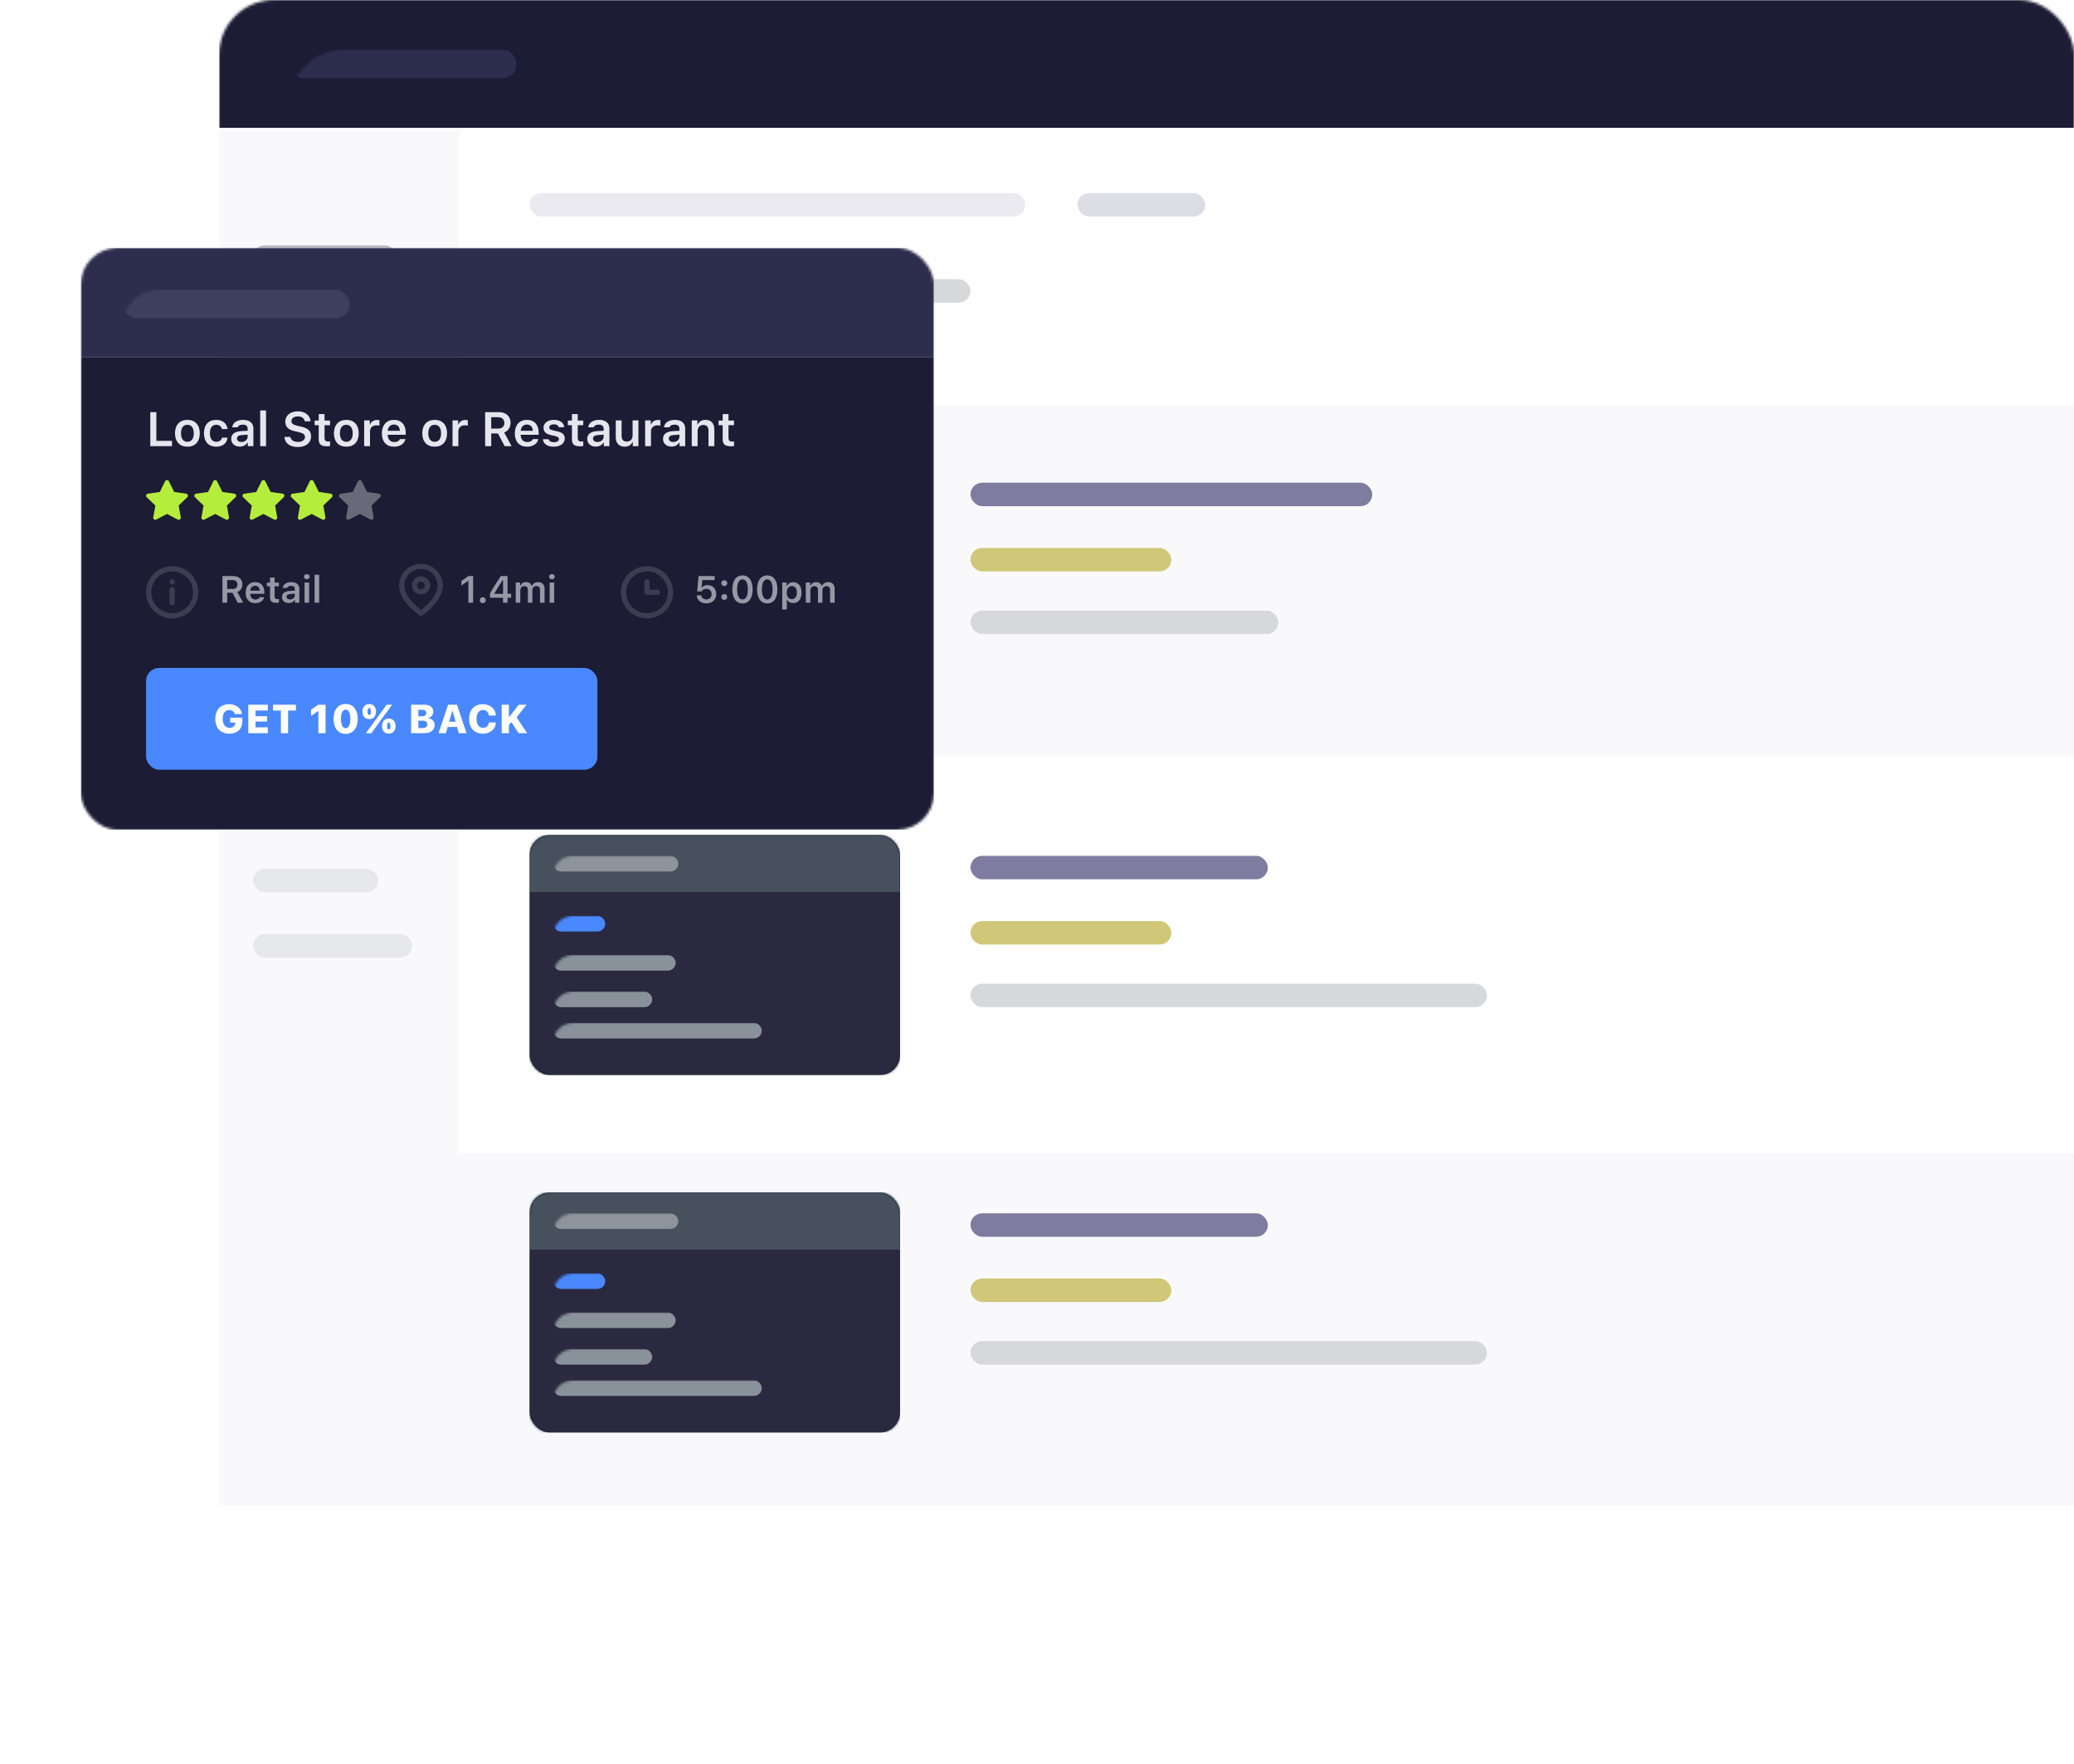 <svg xmlns="http://www.w3.org/2000/svg" xmlns:xlink="http://www.w3.org/1999/xlink" width="795" height="676"><defs><rect id="a" width="711" height="676" rx="21"/><rect id="c" width="142" height="92" rx="7.7"/><rect id="e" width="142" height="92" rx="7.7"/><rect id="g" width="142" height="92" rx="7.7"/><filter id="i" width="162.1%" height="191%" x="-31%" y="-45.5%" filterUnits="objectBoundingBox"><feOffset dx="10" dy="22" in="SourceAlpha" result="shadowOffsetOuter1"/><feGaussianBlur in="shadowOffsetOuter1" result="shadowBlurOuter1" stdDeviation="15.5"/><feColorMatrix in="shadowBlurOuter1" result="shadowMatrixOuter1" values="0 0 0 0 0.112 0 0 0 0 0.046 0 0 0 0 0.265 0 0 0 0.295 0"/><feMerge><feMergeNode in="shadowMatrixOuter1"/><feMergeNode in="SourceGraphic"/></feMerge></filter><rect id="j" width="327" height="223" rx="14.014"/></defs><g fill="none" fill-rule="evenodd"><g transform="translate(84)"><mask id="b" fill="#fff"><use xlink:href="#a"/></mask><path fill="#FFF" mask="url(#b)" d="M0 49H1066V688H0z"/><g mask="url(#b)"><g transform="translate(91 155)"><path fill="#F9F9FC" d="M0 0H687V135H0z"/><path fill="#F9F9FC" d="M0 287H687V422H0z"/><rect width="154" height="9" x="197" y="30" fill="#7E7DA0" rx="4.5"/><rect width="118" height="9" x="197" y="79" fill="#D7D8D9" rx="4.5"/><rect width="77" height="9" x="197" y="55" fill="#D0C778" rx="4.5"/><g opacity=".131" transform="translate(28 22)"><mask id="d" fill="#fff"><use xlink:href="#c"/></mask><use fill="#142C38" opacity=".23" xlink:href="#c"/><path fill="#47515D" mask="url(#d)" d="M0 0H142V22H0z"/><path fill="#142C38" mask="url(#d)" d="M0 22H142V92H0z"/><rect width="48" height="6" x="9" y="8" fill="#FFF" mask="url(#d)" rx="3"/><rect width="20" height="6" x="9" y="31" fill="#008DFA" mask="url(#d)" rx="3"/><rect width="67" height="6" x="20" y="46" fill="#89919A" mask="url(#d)" rx="3"/><circle cx="12" cy="49" r="3" fill="#89919A" mask="url(#d)"/><circle cx="12" cy="63" r="3" fill="#89919A" mask="url(#d)"/><circle cx="12" cy="75" r="3" fill="#89919A" mask="url(#d)"/><rect width="38" height="6" x="20" y="60" fill="#89919A" mask="url(#d)" rx="3"/><rect width="50" height="6" x="20" y="72" fill="#89919A" mask="url(#d)" rx="3"/></g></g><g transform="translate(119 320)"><g transform="translate(169 8)"><rect width="114" height="9" fill="#7E7DA0" rx="4.5"/><rect width="198" height="9" y="49" fill="#D7D8D9" rx="4.5"/><rect width="77" height="9" y="25" fill="#D0C778" rx="4.5"/></g><mask id="f" fill="#fff"><use xlink:href="#e"/></mask><use fill="#142C38" opacity=".23" xlink:href="#e"/><path fill="#47515D" mask="url(#f)" d="M0 0H142V22H0z"/><path fill="#2A293F" mask="url(#f)" d="M0 22H142V92H0z"/><rect width="48" height="6" x="9" y="8" fill="#FFF" mask="url(#f)" opacity=".62" rx="3"/><rect width="20" height="6" x="9" y="31" fill="#4988FE" mask="url(#f)" rx="3"/><rect width="47" height="6" x="9" y="46" fill="#89919A" mask="url(#f)" rx="3"/><rect width="38" height="6" x="9" y="60" fill="#89919A" mask="url(#f)" rx="3"/><rect width="80" height="6" x="9" y="72" fill="#89919A" mask="url(#f)" rx="3"/></g><g transform="translate(119 457)"><g transform="translate(169 8)"><rect width="114" height="9" fill="#7E7DA0" rx="4.5"/><rect width="198" height="9" y="49" fill="#D7D8D9" rx="4.5"/><rect width="77" height="9" y="25" fill="#D0C778" rx="4.5"/></g><mask id="h" fill="#fff"><use xlink:href="#g"/></mask><use fill="#142C38" opacity=".23" xlink:href="#g"/><path fill="#47515D" mask="url(#h)" d="M0 0H142V22H0z"/><path fill="#2A293F" mask="url(#h)" d="M0 22H142V92H0z"/><rect width="48" height="6" x="9" y="8" fill="#FFF" mask="url(#h)" opacity=".62" rx="3"/><rect width="20" height="6" x="9" y="31" fill="#4988FE" mask="url(#h)" rx="3"/><rect width="47" height="6" x="9" y="46" fill="#89919A" mask="url(#h)" rx="3"/><rect width="38" height="6" x="9" y="60" fill="#89919A" mask="url(#h)" rx="3"/><rect width="80" height="6" x="9" y="72" fill="#89919A" mask="url(#h)" rx="3"/></g><g transform="translate(119 74)"><rect width="190" height="9" fill="#7E7DA0" opacity=".159" rx="4.5"/><rect width="49" height="9" x="210" fill="#7E7DA0" opacity=".259" rx="4.5"/><rect width="169" height="9" y="33" fill="#D7D8D9" rx="4.5"/></g></g><path fill="#1C1C35" mask="url(#b)" d="M0 0H711V49H0z"/><rect width="87" height="11" x="27" y="19" fill="#2D2D4E" mask="url(#b)" rx="5.5"/><g mask="url(#b)"><g transform="translate(0 50)"><path fill="#F9F9FC" d="M0 0H92V527H0z"/><path fill="#35556F" opacity=".077" d="M0 113H92V137H0z"/><rect width="55" height="9" x="13" y="44" fill="#B9BDC3" rx="4.5"/><rect width="55" height="9" x="13" y="71" fill="#D7D8D9" opacity=".517" rx="4.5"/><rect width="55" height="9" x="13" y="96" fill="#D7D8D9" opacity=".517" rx="4.5"/><rect width="33" height="9" x="13" y="120" fill="#000" opacity=".241" rx="4.5"/><rect width="55" height="9" x="13" y="144" fill="#D7D8D9" opacity=".517" rx="4.5"/><rect width="55" height="9" x="13" y="208" fill="#B9BDC3" rx="4.5"/><rect width="61" height="9" x="13" y="308" fill="#D7D8D9" opacity=".517" rx="4.5"/><rect width="61" height="9" x="13" y="258" fill="#D7D8D9" opacity=".517" rx="4.5"/><rect width="48" height="9" x="13" y="233" fill="#D7D8D9" opacity=".517" rx="4.5"/><rect width="48" height="9" x="13" y="283" fill="#D7D8D9" opacity=".517" rx="4.5"/></g></g></g><g filter="url(#i)" transform="translate(21 73)"><mask id="k" fill="#fff"><use xlink:href="#j"/></mask><path fill="#2D2D4E" mask="url(#k)" d="M0 0H327V42H0z"/><path fill="#1C1C35" mask="url(#k)" d="M0 42H327V223H0z"/><g mask="url(#k)"><g fill-rule="nonzero"><path fill="#FFF" fill-opacity=".144" d="M35 122l.28.004c5.3.146 9.57 4.416 9.716 9.716L45 132l-.004.28C44.848 137.673 40.43 142 35 142c-5.523 0-10-4.477-10-10s4.477-10 10-10zm0 2a8 8 0 0 0-.25 15.996L35 140l.25-.004a8 8 0 0 0 7.746-7.747L43 132l-.004-.25A8 8 0 0 0 35 124zm0 6l.117.007A1 1 0 0 1 36 131v5a1 1 0 1 1-2 0v-5l.007-.117A1 1 0 0 1 35 130zm.707-2.707a1 1 0 1 1-1.414 1.414 1 1 0 0 1 1.414-1.414z"/><path fill="#F8F7FD" d="M56.087 127.299v3.42h2.11c1.16 0 1.826-.624 1.826-1.707 0-1.062-.708-1.713-1.869-1.713h-2.067zm0 4.87V136H54.26v-10.217h4.15c2.144 0 3.49 1.232 3.49 3.194 0 1.345-.708 2.47-1.926 2.91l2.23 4.113h-2.089l-2.003-3.83h-2.025zm10.706-2.676c-1.048 0-1.784.75-1.862 1.884h3.646c-.035-1.147-.73-1.884-1.784-1.884zm1.798 4.376h1.664c-.333 1.409-1.614 2.287-3.44 2.287-2.28 0-3.654-1.508-3.654-4 0-2.493 1.395-4.057 3.639-4.057 2.209 0 3.533 1.465 3.533 3.908v.566h-5.41v.092c.043 1.289.787 2.096 1.94 2.096.872 0 1.473-.319 1.728-.892zm3.917-7.512h1.748v1.947h1.657v1.402h-1.657v3.802c0 .764.326 1.104 1.062 1.104.248 0 .383-.014.595-.035v1.373c-.255.05-.58.085-.92.085-1.777 0-2.485-.601-2.485-2.102v-4.227h-1.225v-1.402h1.225v-1.947zm7.661 8.39c1.062 0 1.855-.687 1.855-1.586v-.616l-1.749.113c-.984.064-1.444.418-1.444 1.048 0 .651.56 1.04 1.338 1.04zm-.517 1.38c-1.494 0-2.563-.906-2.563-2.322 0-1.402 1.055-2.209 2.938-2.322l1.997-.12v-.652c0-.757-.51-1.182-1.458-1.182-.808 0-1.36.283-1.523.807h-1.656c.141-1.367 1.423-2.237 3.264-2.237 1.989 0 3.108.97 3.108 2.612V136h-1.692v-1.062h-.12c-.433.75-1.282 1.19-2.295 1.19zm6.09-.127v-7.746h1.749V136h-1.749zm.87-9.006c-.636 0-1.082-.41-1.082-.97s.446-.97 1.083-.97c.644 0 1.083.41 1.083.97s-.439.97-1.083.97zM89.588 136v-10.74h1.756V136h-1.756z" opacity=".562"/></g><g fill-rule="nonzero"><path fill="#F8F7FD" d="M148.533 136v-8.376h-.12l-2.542 1.784v-1.755l2.669-1.87h1.82V136h-1.827zm5.523.149c-.665 0-1.132-.482-1.132-1.119 0-.644.467-1.119 1.132-1.119.673 0 1.133.475 1.133 1.119 0 .637-.46 1.119-1.133 1.119zm7.754-.149v-1.905h-4.991v-1.628c.92-1.692 2.357-3.965 4.163-6.684h2.577v6.769h1.38v1.543h-1.38V136h-1.749zm-3.3-3.512v.106h3.328v-5.324h-.099a76.943 76.943 0 0 0-3.228 5.218zm8.172 3.512v-7.746h1.692v1.254h.12c.333-.885 1.126-1.41 2.153-1.41 1.069 0 1.812.539 2.138 1.41h.12c.383-.85 1.275-1.41 2.351-1.41 1.55 0 2.485.97 2.485 2.578V136h-1.749v-4.878c0-.998-.474-1.494-1.416-1.494-.913 0-1.515.665-1.515 1.55V136h-1.706v-5.006c0-.85-.538-1.366-1.402-1.366-.87 0-1.515.715-1.515 1.664V136h-1.756zm13.014 0v-7.746h1.749V136h-1.749zm.871-9.006c-.637 0-1.083-.41-1.083-.97s.446-.97 1.083-.97c.644 0 1.083.41 1.083.97s-.439.97-1.083.97z" opacity=".562"/><g fill="#FFF" fill-opacity=".144"><path d="M138.727 129.364c0 2.814-1.495 5.556-3.956 8.153a25.651 25.651 0 0 1-3.505 3.072c-.162.116-.28.198-.348.243a1 1 0 0 1-1.11 0 12.247 12.247 0 0 1-.346-.243 25.651 25.651 0 0 1-3.506-3.071c-2.46-2.598-3.956-5.34-3.956-8.154a8.364 8.364 0 0 1 16.727 0zm-7.836 8.997a23.675 23.675 0 0 0 2.429-2.22c2.141-2.26 3.407-4.58 3.407-6.777a6.364 6.364 0 0 0-12.727 0c0 2.196 1.266 4.517 3.408 6.778a23.675 23.675 0 0 0 2.956 2.627c.165-.124.342-.26.527-.408z"/><path d="M130.364 132.818a3.455 3.455 0 1 0 0-6.909 3.455 3.455 0 0 0 0 6.91zm0-2a1.455 1.455 0 1 1 0-2.909 1.455 1.455 0 0 1 0 2.91z"/></g></g><g fill-rule="nonzero"><path fill="#F8F7FD" d="M239.75 136.255c-2.116 0-3.582-1.289-3.667-3.087h1.714c.113.942.913 1.565 1.968 1.565 1.196 0 2.01-.807 2.01-2.025 0-1.225-.82-2.053-1.996-2.053-.842 0-1.5.375-1.876 1.005h-1.657l.531-5.877h6.153v1.544h-4.737l-.248 2.867h.12c.454-.609 1.176-.955 2.16-.955 1.94 0 3.314 1.423 3.314 3.426 0 2.131-1.523 3.59-3.788 3.59zm6.876-1.338c-.665 0-1.132-.482-1.132-1.119 0-.644.467-1.119 1.132-1.119.673 0 1.133.475 1.133 1.12 0 .636-.46 1.118-1.133 1.118zm0-5.31c-.665 0-1.132-.475-1.132-1.112 0-.644.467-1.119 1.132-1.119.673 0 1.133.475 1.133 1.12 0 .636-.46 1.11-1.133 1.11zm6.99 6.648c-2.45 0-3.902-1.983-3.902-5.374 0-3.377 1.473-5.352 3.901-5.352 2.422 0 3.894 1.975 3.894 5.366 0 3.377-1.451 5.36-3.894 5.36zm0-1.515c1.295 0 2.046-1.345 2.046-3.859 0-2.5-.765-3.83-2.047-3.83-1.281 0-2.053 1.338-2.053 3.83 0 2.514.758 3.859 2.053 3.859zm9.488 1.515c-2.45 0-3.901-1.983-3.901-5.374 0-3.377 1.472-5.352 3.9-5.352 2.422 0 3.895 1.975 3.895 5.366 0 3.377-1.452 5.36-3.894 5.36zm0-1.515c1.295 0 2.046-1.345 2.046-3.859 0-2.5-.765-3.83-2.046-3.83-1.282 0-2.054 1.338-2.054 3.83 0 2.514.758 3.859 2.054 3.859zm9.962-6.613c1.961 0 3.193 1.515 3.193 4 0 2.471-1.217 4-3.171 4-1.112 0-1.969-.481-2.365-1.302h-.12v3.752h-1.756v-10.323h1.692v1.282h.12c.446-.878 1.345-1.409 2.407-1.409zm-.552 6.507c1.218 0 1.94-.942 1.94-2.507 0-1.565-.73-2.506-1.933-2.506-1.196 0-1.947.963-1.954 2.506.007 1.55.75 2.507 1.947 2.507zm5.36 1.366v-7.746h1.693v1.254h.12c.333-.885 1.126-1.41 2.152-1.41 1.07 0 1.813.539 2.139 1.41h.12c.382-.85 1.274-1.41 2.35-1.41 1.551 0 2.486.97 2.486 2.578V136h-1.75v-4.878c0-.998-.473-1.494-1.415-1.494-.913 0-1.515.665-1.515 1.55V136h-1.707v-5.006c0-.85-.538-1.366-1.401-1.366-.871 0-1.516.715-1.516 1.664V136h-1.755z" opacity=".562"/><path fill="#FFF" fill-opacity=".144" d="M217 122a10 10 0 0 1 10 10c0 5.523-4.477 10-10 10s-10-4.477-10-10 4.477-10 10-10zm0 2a8 8 0 1 0 0 16 8 8 0 0 0 0-16zm0 3a1 1 0 0 1 1 1v3h3a1 1 0 0 1 0 2h-4a1 1 0 0 1-1-1v-4a1 1 0 0 1 1-1z"/></g><g transform="translate(25 161)"><rect width="173" height="39" fill="#4988FE" rx="5"/><path fill="#FFF" fill-rule="nonzero" d="M36.884 20.383c0 2.982-1.846 4.806-4.957 4.806-3.368 0-5.396-2.081-5.396-5.668 0-3.542 2.028-5.631 5.328-5.631 2.649 0 4.632 1.566 4.912 3.791h-2.747c-.273-.968-1.09-1.559-2.157-1.559-1.575 0-2.506 1.234-2.506 3.36 0 2.165 1.03 3.475 2.627 3.475 1.256 0 2.134-.742 2.21-1.84l.007-.166h-1.998v-1.907h4.677v1.34zm9.771 2.377V25H39.17V14.079h7.485v2.24h-4.707v2.172h4.427v2.044h-4.427v2.225h4.707zm7.78 2.24h-2.77v-8.68h-3.011v-2.241h8.794v2.24h-3.012V25zm11.596 0v-8.484h-.053l-2.732 1.847V15.97l2.777-1.892h2.77V25h-2.762zm10.467.272c-2.86 0-4.632-2.18-4.632-5.751 0-3.588 1.794-5.722 4.632-5.722 2.83 0 4.617 2.127 4.617 5.714 0 3.565-1.764 5.76-4.617 5.76zm0-2.164c1.082 0 1.794-1.226 1.794-3.587 0-2.362-.712-3.558-1.794-3.558s-1.809 1.204-1.809 3.55c0 2.361.72 3.595 1.81 3.595zm11.633-6.388c0 1.786-.999 2.891-2.596 2.891s-2.596-1.105-2.596-2.89c0-1.78 1-2.892 2.596-2.892 1.597 0 2.596 1.113 2.596 2.891zm-2.596 1.332c.401 0 .643-.5.643-1.347 0-.848-.242-1.347-.643-1.347s-.643.5-.643 1.347c0 .848.242 1.347.643 1.347zM86.352 25h-2.104l4.254-5.828 3.708-5.093h2.104l-4.132 5.669L86.352 25zm9.272-2.717c0 1.786-1 2.891-2.596 2.891-1.597 0-2.596-1.105-2.596-2.891 0-1.779.999-2.884 2.596-2.884s2.596 1.105 2.596 2.884zm-2.596 1.332c.4 0 .643-.5.643-1.347 0-.848-.242-1.347-.643-1.347s-.644.5-.644 1.347.243 1.347.644 1.347zM106.803 25h-5.215V14.079h5.078c2.15 0 3.444 1.037 3.444 2.724 0 1.227-.923 2.203-2.134 2.37v.06c1.475.068 2.641 1.165 2.641 2.619 0 1.914-1.476 3.148-3.814 3.148zm-2.437-8.953v2.482h1.43c1.007 0 1.612-.477 1.612-1.264 0-.764-.545-1.218-1.476-1.218h-1.566zm0 6.985h1.65c1.142 0 1.778-.5 1.778-1.423 0-.893-.65-1.392-1.794-1.392h-1.634v2.815zM119.88 25l-.689-2.4h-3.572l-.696 2.4h-2.831l3.67-10.921h3.399L122.832 25h-2.951zm-2.505-8.605l-1.219 4.208h2.49l-1.21-4.208h-.061zm11.761 8.794c-3.27 0-5.305-2.081-5.305-5.653 0-3.565 2.05-5.646 5.305-5.646 2.763 0 4.86 1.778 4.942 4.359h-2.671c-.137-1.287-1.052-2.134-2.27-2.134-1.514 0-2.476 1.294-2.476 3.413 0 2.142.954 3.436 2.483 3.436 1.218 0 2.104-.802 2.278-2.081h2.671c-.128 2.596-2.141 4.306-4.957 4.306zm9.945-.189h-2.777V14.079h2.777v4.798h.06l3.717-4.798h2.982l-3.807 4.851L146.06 25h-3.262l-2.785-4.269-.93 1.181V25z"/></g><path fill="#F8F7FD" fill-rule="nonzero" d="M34.918 73.958V76h-8.31V62.965h2.33v10.993h5.98zm5.916 2.24c-2.963 0-4.752-1.932-4.752-5.14 0-3.188 1.816-5.14 4.752-5.14 2.945 0 4.751 1.943 4.751 5.14 0 3.208-1.797 5.14-4.751 5.14zm0-1.878c1.562 0 2.448-1.193 2.448-3.261 0-2.06-.895-3.261-2.448-3.261-1.563 0-2.457 1.201-2.457 3.26 0 2.07.894 3.262 2.457 3.262zm15.373-4.878h-2.132c-.208-.958-.949-1.644-2.177-1.644-1.536 0-2.448 1.183-2.448 3.234 0 2.077.921 3.288 2.448 3.288 1.165 0 1.942-.551 2.177-1.581h2.132c-.244 2.069-1.798 3.46-4.3 3.46-2.972 0-4.724-1.915-4.724-5.167 0-3.207 1.743-5.113 4.715-5.113 2.538 0 4.074 1.445 4.309 3.523zm5.346 4.96c1.355 0 2.367-.877 2.367-2.024v-.786l-2.232.144c-1.255.082-1.842.533-1.842 1.337 0 .831.713 1.328 1.707 1.328zm-.66 1.76c-1.905 0-3.27-1.156-3.27-2.962 0-1.789 1.346-2.819 3.75-2.963l2.547-.154v-.83c0-.967-.65-1.51-1.861-1.51-1.03 0-1.735.362-1.942 1.03h-2.114c.18-1.743 1.816-2.854 4.164-2.854 2.539 0 3.966 1.237 3.966 3.333V76h-2.16v-1.355h-.153c-.55.958-1.635 1.518-2.926 1.518zM68.743 76V62.297h2.24V76h-2.24zm9.292-3.541h2.276c.145 1.165 1.301 1.915 2.954 1.915 1.536 0 2.647-.786 2.647-1.879 0-.94-.714-1.49-2.385-1.879l-1.689-.388c-2.367-.533-3.478-1.707-3.478-3.65 0-2.366 1.933-3.938 4.851-3.938 2.737 0 4.715 1.572 4.824 3.812h-2.231c-.163-1.147-1.175-1.87-2.602-1.87-1.5 0-2.493.723-2.493 1.834 0 .876.66 1.39 2.276 1.761l1.5.344c2.647.596 3.758 1.698 3.758 3.685 0 2.538-1.96 4.12-5.122 4.12-2.99 0-4.968-1.5-5.086-3.867zm13.133-8.762h2.231v2.484h2.114v1.788h-2.114v4.851c0 .976.416 1.41 1.355 1.41.316 0 .488-.019.759-.046v1.753c-.325.063-.74.108-1.174.108-2.268 0-3.171-.768-3.171-2.683V67.97h-1.563v-1.788h1.563v-2.484zm10.585 12.502c-2.963 0-4.751-1.933-4.751-5.14 0-3.189 1.816-5.14 4.751-5.14 2.945 0 4.752 1.942 4.752 5.14 0 3.207-1.798 5.14-4.752 5.14zm0-1.88c1.563 0 2.448-1.192 2.448-3.26 0-2.06-.894-3.261-2.448-3.261-1.562 0-2.457 1.201-2.457 3.26 0 2.07.895 3.262 2.457 3.262zM108.59 76v-9.882h2.159v1.535h.154c.27-.975 1.336-1.698 2.61-1.698.325 0 .723.036.93.1v2.077c-.171-.063-.767-.126-1.147-.126-1.454 0-2.466.903-2.466 2.285V76h-2.24zm11.417-8.302c-1.337 0-2.277.958-2.376 2.403h4.652c-.045-1.463-.93-2.403-2.276-2.403zm2.294 5.583h2.123c-.425 1.798-2.06 2.918-4.39 2.918-2.91 0-4.662-1.924-4.662-5.104s1.78-5.176 4.644-5.176c2.818 0 4.507 1.87 4.507 4.986v.723h-6.901v.117c.054 1.644 1.002 2.674 2.475 2.674 1.11 0 1.879-.406 2.204-1.138zm13.321 2.918c-2.963 0-4.751-1.933-4.751-5.14 0-3.189 1.815-5.14 4.751-5.14 2.945 0 4.751 1.942 4.751 5.14 0 3.207-1.797 5.14-4.751 5.14zm0-1.88c1.563 0 2.448-1.192 2.448-3.26 0-2.06-.894-3.261-2.448-3.261-1.563 0-2.457 1.201-2.457 3.26 0 2.07.894 3.262 2.457 3.262zM142.458 76v-9.882h2.159v1.535h.153c.271-.975 1.337-1.698 2.61-1.698.326 0 .723.036.931.1v2.077c-.171-.063-.768-.126-1.147-.126-1.454 0-2.466.903-2.466 2.285V76h-2.24zm14.838-11.102v4.363h2.692c1.482 0 2.33-.795 2.33-2.177 0-1.355-.903-2.186-2.384-2.186h-2.638zm0 6.215V76h-2.33V62.965h5.293c2.737 0 4.453 1.572 4.453 4.074 0 1.716-.903 3.153-2.457 3.713L165.101 76h-2.665l-2.556-4.887h-2.584zm13.675-3.415c-1.337 0-2.276.958-2.376 2.403h4.652c-.045-1.463-.93-2.403-2.276-2.403zm2.294 5.583h2.123c-.424 1.798-2.06 2.918-4.39 2.918-2.909 0-4.661-1.924-4.661-5.104s1.78-5.176 4.643-5.176c2.818 0 4.508 1.87 4.508 4.986v.723h-6.902v.117c.054 1.644 1.003 2.674 2.475 2.674 1.111 0 1.88-.406 2.204-1.138zm4.073-4.336c0-1.789 1.626-3.026 3.957-3.026 2.348 0 3.82 1.039 3.983 2.836h-2.105c-.162-.695-.822-1.138-1.87-1.138-1.02 0-1.788.488-1.788 1.202 0 .56.47.903 1.463 1.129l1.744.397c1.888.425 2.764 1.238 2.764 2.692 0 1.897-1.743 3.162-4.21 3.162-2.466 0-4.02-1.066-4.191-2.864h2.213c.217.732.913 1.165 2.033 1.165 1.129 0 1.915-.496 1.915-1.228 0-.56-.425-.912-1.364-1.12l-1.753-.407c-1.897-.433-2.791-1.31-2.791-2.8zm10.893-5.248h2.23v2.484h2.114v1.788h-2.113v4.851c0 .976.415 1.41 1.355 1.41.316 0 .488-.019.758-.046v1.753c-.325.063-.74.108-1.174.108-2.267 0-3.17-.768-3.17-2.683V67.97h-1.563v-1.788h1.563v-2.484zm9.79 10.704c1.355 0 2.367-.876 2.367-2.023v-.786l-2.231.144c-1.256.082-1.843.533-1.843 1.337 0 .831.713 1.328 1.707 1.328zm-.66 1.762c-1.905 0-3.27-1.157-3.27-2.963 0-1.789 1.347-2.819 3.75-2.963l2.547-.154v-.83c0-.967-.65-1.51-1.861-1.51-1.03 0-1.734.362-1.942 1.03h-2.114c.18-1.743 1.816-2.854 4.164-2.854 2.539 0 3.966 1.237 3.966 3.333V76h-2.16v-1.355h-.153c-.55.958-1.635 1.518-2.926 1.518zm16.358-10.045V76h-2.159v-1.572h-.153c-.479 1.13-1.446 1.77-2.954 1.77-2.159 0-3.424-1.345-3.424-3.658v-6.422h2.24v5.862c0 1.509.624 2.25 1.96 2.25 1.455 0 2.25-.895 2.25-2.358v-5.754h2.24zM216.292 76v-9.882h2.16v1.535h.153c.27-.975 1.337-1.698 2.61-1.698.326 0 .723.036.93.1v2.077c-.17-.063-.767-.126-1.146-.126-1.455 0-2.467.903-2.467 2.285V76h-2.24zm10.775-1.599c1.355 0 2.367-.876 2.367-2.023v-.786l-2.231.144c-1.256.082-1.843.533-1.843 1.337 0 .831.714 1.328 1.707 1.328zm-.659 1.762c-1.906 0-3.27-1.157-3.27-2.963 0-1.789 1.346-2.819 3.749-2.963l2.547-.154v-.83c0-.967-.65-1.51-1.86-1.51-1.03 0-1.735.362-1.943 1.03h-2.114c.181-1.743 1.816-2.854 4.165-2.854 2.538 0 3.965 1.237 3.965 3.333V76h-2.159v-1.355h-.153c-.551.958-1.635 1.518-2.927 1.518zm7.758-.163v-9.882h2.159v1.58h.154c.47-1.102 1.463-1.78 2.935-1.78 2.204 0 3.406 1.329 3.406 3.686V76h-2.24v-5.863c0-1.508-.633-2.267-1.997-2.267-1.337 0-2.177.922-2.177 2.376V76h-2.24zm11.85-12.303h2.231v2.484h2.114v1.788h-2.114v4.851c0 .976.416 1.41 1.355 1.41.316 0 .488-.019.76-.046v1.753c-.326.063-.742.108-1.175.108-2.268 0-3.17-.768-3.17-2.683V67.97h-1.564v-1.788h1.563v-2.484z" opacity=".918"/><g fill-rule="nonzero"><path fill="#B5ED3C" d="M37.474 104.203a.806.806 0 0 1-.37-.088l-4.097-2.136-4.099 2.136a.805.805 0 0 1-1.085-.335.797.797 0 0 1-.08-.513l.804-4.504-3.311-3.2a.798.798 0 0 1-.2-.8.803.803 0 0 1 .65-.544l4.58-.664 2.017-4.104a.805.805 0 0 1 1.447 0l2.04 4.096 4.581.664a.803.803 0 0 1 .651.544c.087.284.01.591-.2.8l-3.312 3.2.804 4.504a.798.798 0 0 1-.321.8.806.806 0 0 1-.499.144z"/><path fill="#FFF" fill-opacity=".339" d="M111.403 104.203a.806.806 0 0 1-.37-.088l-4.098-2.136-4.098 2.136a.805.805 0 0 1-1.085-.335.797.797 0 0 1-.08-.513l.803-4.504-3.31-3.2a.798.798 0 0 1-.201-.8.803.803 0 0 1 .65-.544l4.58-.664 2.018-4.104a.805.805 0 0 1 1.446 0l2.041 4.096 4.58.664a.803.803 0 0 1 .652.544c.086.284.01.591-.201.8l-3.311 3.2.804 4.504a.798.798 0 0 1-.322.8.806.806 0 0 1-.498.144z"/><path fill="#B5ED3C" d="M55.957 104.203a.806.806 0 0 1-.37-.088l-4.098-2.136-4.099 2.136a.805.805 0 0 1-1.085-.335.797.797 0 0 1-.08-.513l.804-4.504-3.31-3.2a.798.798 0 0 1-.202-.8.803.803 0 0 1 .651-.544l4.58-.664 2.017-4.104a.805.805 0 0 1 1.447 0l2.04 4.096 4.581.664a.803.803 0 0 1 .651.544c.087.284.01.591-.2.8l-3.311 3.2.803 4.504a.798.798 0 0 1-.321.8.806.806 0 0 1-.498.144zm18.482 0a.806.806 0 0 1-.37-.088l-4.098-2.136-4.098 2.136a.805.805 0 0 1-1.086-.335.797.797 0 0 1-.08-.513l.804-4.504-3.31-3.2a.798.798 0 0 1-.202-.8.803.803 0 0 1 .651-.544l4.58-.664 2.018-4.104a.805.805 0 0 1 1.446 0l2.041 4.096 4.58.664a.803.803 0 0 1 .651.544c.087.284.01.591-.2.8l-3.311 3.2.803 4.504a.798.798 0 0 1-.321.8.806.806 0 0 1-.498.144zm18.482 0a.806.806 0 0 1-.37-.088l-4.098-2.136-4.098 2.136a.805.805 0 0 1-1.086-.335.797.797 0 0 1-.08-.513l.804-4.504-3.31-3.2a.798.798 0 0 1-.201-.8.803.803 0 0 1 .65-.544l4.58-.664 2.018-4.104a.805.805 0 0 1 1.446 0l2.041 4.096 4.58.664a.803.803 0 0 1 .651.544c.087.284.01.591-.2.8l-3.311 3.2.803 4.504a.798.798 0 0 1-.321.8.806.806 0 0 1-.498.144z"/></g></g><rect width="87" height="11" x="16" y="16" fill="#3E3E5E" mask="url(#k)" rx="5.5"/></g></g></svg>